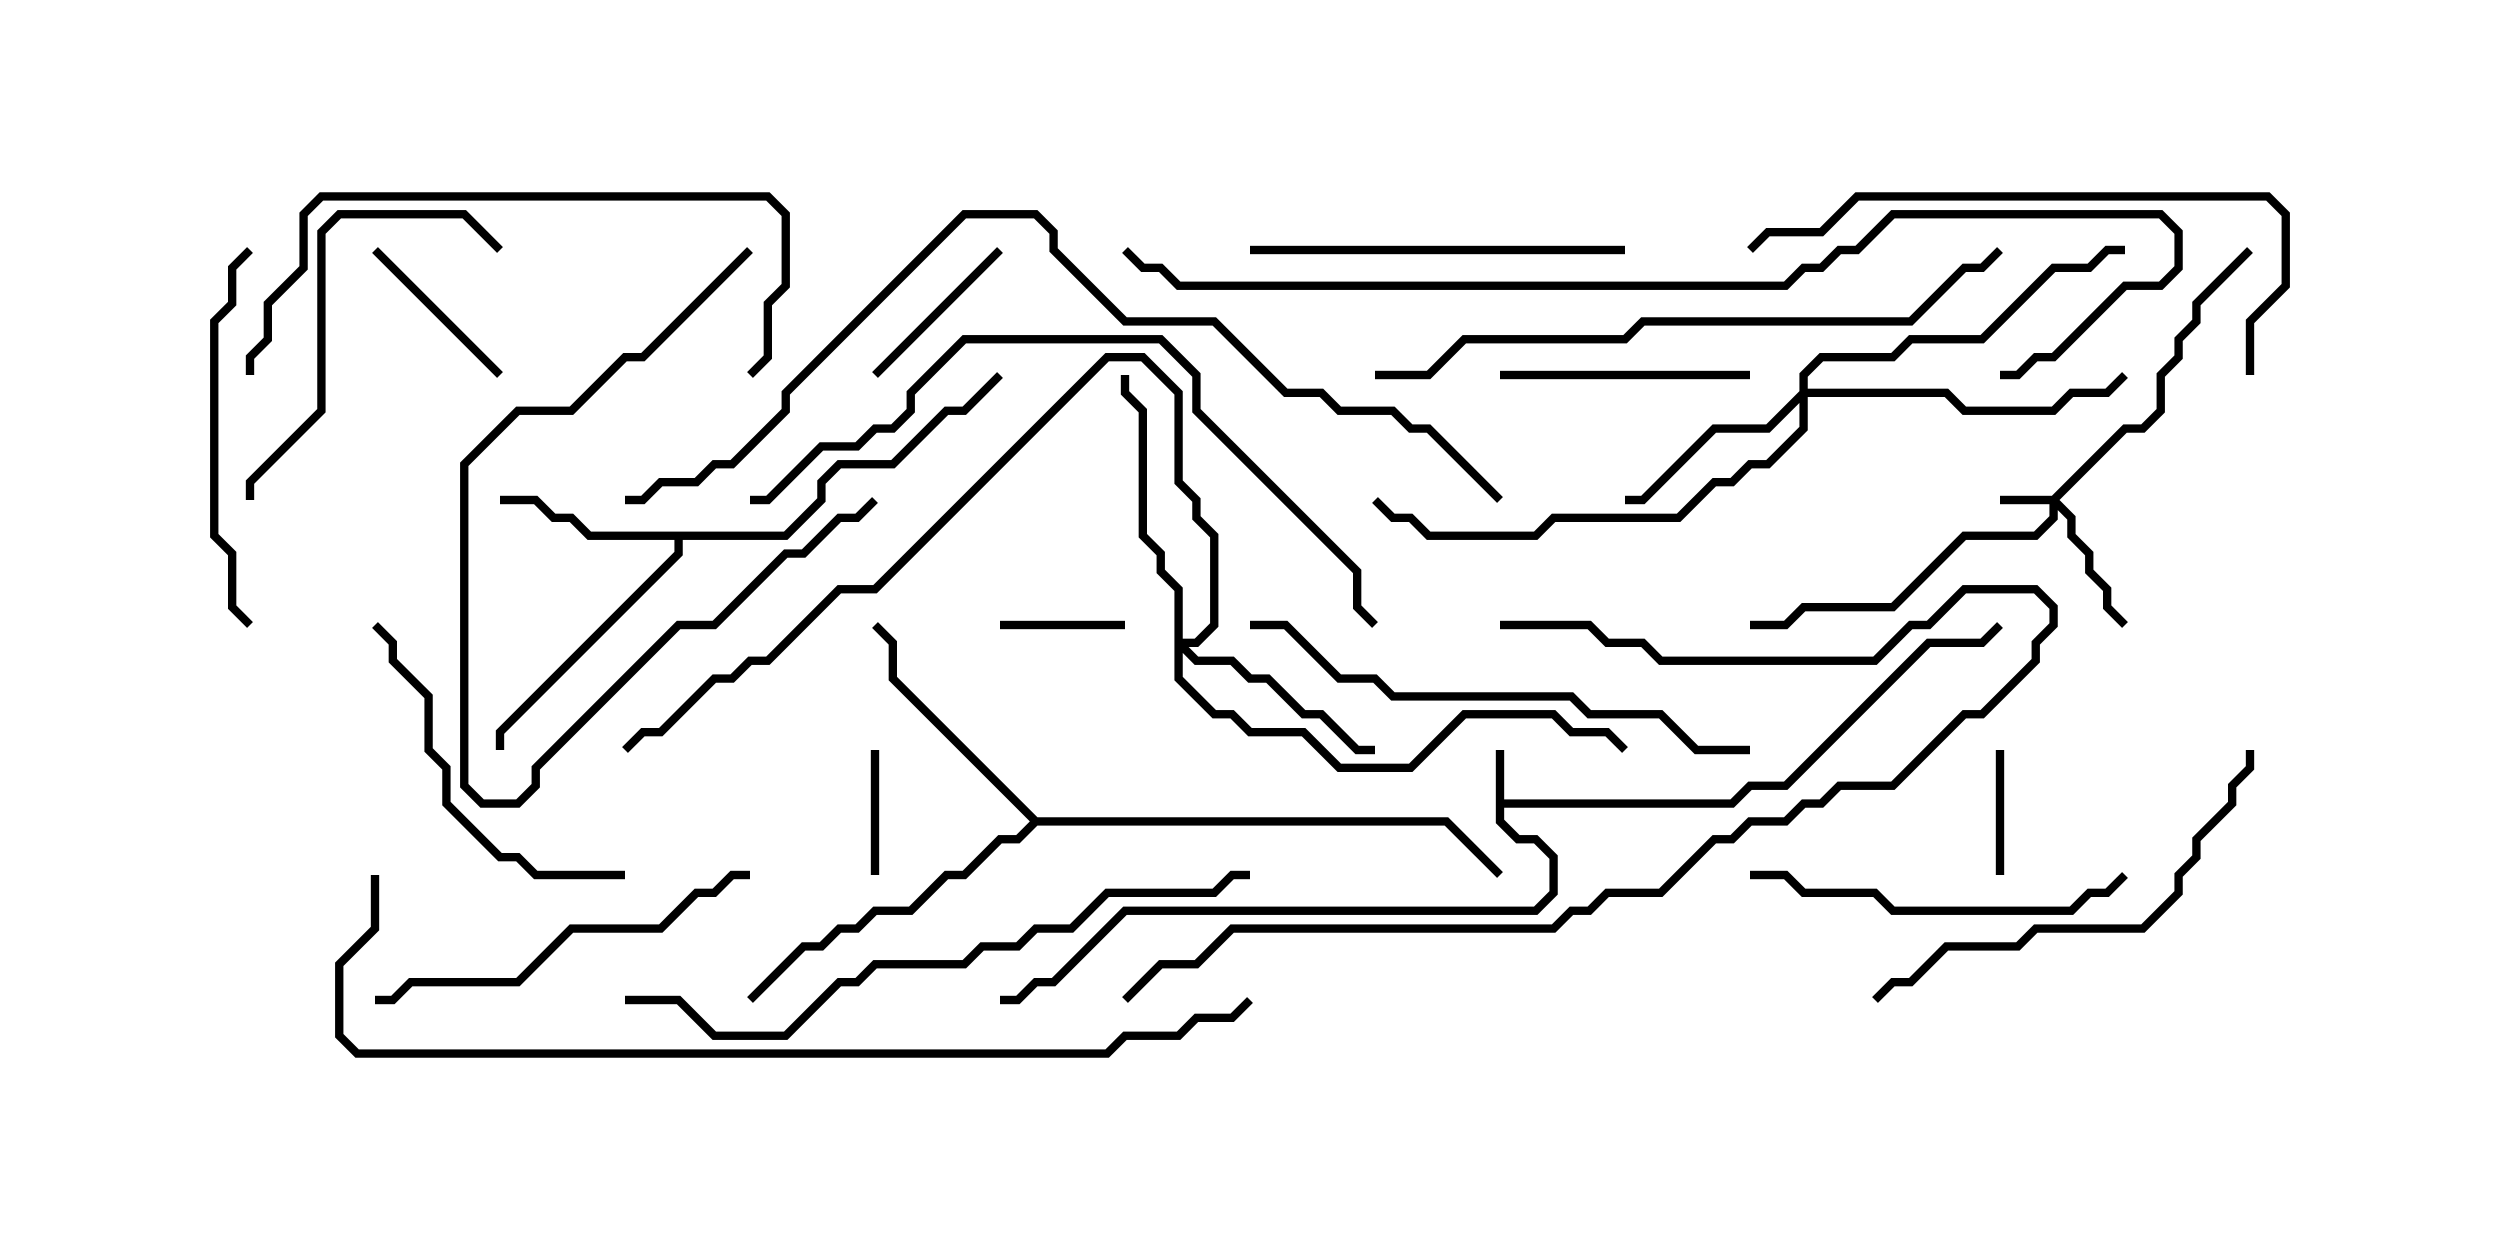 <svg version="1.1" width="30" height="15" xmlns="http://www.w3.org/2000/svg"><path d="M17.95,9L18.05,9L18.05,9.593L20.765,9.593L20.979,9.379L21.408,9.379L23.122,7.664L23.765,7.664L23.965,7.465L24.035,7.535L23.806,7.764L23.164,7.764L21.449,9.479L21.021,9.479L20.806,9.693L18.05,9.693L18.05,9.836L18.235,10.021L18.449,10.021L18.693,10.265L18.693,10.735L18.449,10.979L13.521,10.979L12.664,11.836L12.449,11.836L12.235,12.05L12,12.05L12,11.95L12.194,11.95L12.408,11.736L12.622,11.736L13.479,10.879L18.408,10.879L18.593,10.694L18.593,10.306L18.408,10.121L18.194,10.121L17.95,9.878z" stroke="none"/><path d="M9.408,6.379L9.807,5.979L9.807,5.765L10.051,5.521L10.694,5.521L11.336,4.879L11.551,4.879L11.965,4.465L12.035,4.535L11.592,4.979L11.378,4.979L10.735,5.621L10.092,5.621L9.907,5.806L9.907,6.021L9.449,6.479L8.193,6.479L8.193,6.664L6.05,8.806L6.05,9L5.95,9L5.95,8.765L8.093,6.622L8.093,6.479L7.051,6.479L6.836,6.264L6.622,6.264L6.408,6.05L6,6.05L6,5.95L6.449,5.95L6.664,6.164L6.878,6.164L7.092,6.379z" stroke="none"/><path d="M12.449,9.807L17.378,9.807L18.035,10.465L17.965,10.535L17.336,9.907L12.449,9.907L12.235,10.121L12.021,10.121L11.592,10.55L11.378,10.55L10.949,10.979L10.521,10.979L10.306,11.193L10.092,11.193L9.878,11.407L9.664,11.407L9.035,12.035L8.965,11.965L9.622,11.307L9.836,11.307L10.051,11.093L10.265,11.093L10.479,10.879L10.908,10.879L11.336,10.45L11.551,10.45L11.979,10.021L12.194,10.021L12.358,9.857L10.664,8.164L10.664,7.735L10.465,7.535L10.535,7.465L10.764,7.694L10.764,8.122z" stroke="none"/><path d="M24.622,5.95L25.479,5.093L25.694,5.093L25.879,4.908L25.879,4.479L26.093,4.265L26.093,4.051L26.307,3.836L26.307,3.622L26.965,2.965L27.035,3.035L26.407,3.664L26.407,3.878L26.193,4.092L26.193,4.306L25.979,4.521L25.979,4.949L25.735,5.193L25.521,5.193L24.714,6L24.907,6.194L24.907,6.408L25.121,6.622L25.121,6.836L25.336,7.051L25.336,7.265L25.535,7.465L25.465,7.535L25.236,7.306L25.236,7.092L25.021,6.878L25.021,6.664L24.807,6.449L24.807,6.235L24.693,6.121L24.693,6.235L24.449,6.479L23.592,6.479L22.735,7.336L21.664,7.336L21.449,7.55L21,7.55L21,7.45L21.408,7.45L21.622,7.236L22.694,7.236L23.551,6.379L24.408,6.379L24.593,6.194L24.593,6.05L24,6.05L24,5.95z" stroke="none"/><path d="M21.593,4.694L21.593,4.479L21.836,4.236L22.694,4.236L22.908,4.021L23.765,4.021L24.622,3.164L25.051,3.164L25.265,2.95L25.5,2.95L25.5,3.05L25.306,3.05L25.092,3.264L24.664,3.264L23.806,4.121L22.949,4.121L22.735,4.336L21.878,4.336L21.693,4.521L21.693,4.664L23.378,4.664L23.592,4.879L24.622,4.879L24.836,4.664L25.265,4.664L25.465,4.465L25.535,4.535L25.306,4.764L24.878,4.764L24.664,4.979L23.551,4.979L23.336,4.764L21.693,4.764L21.693,5.164L21.235,5.621L21.021,5.621L20.806,5.836L20.592,5.836L20.164,6.264L18.664,6.264L18.449,6.479L17.122,6.479L16.908,6.264L16.694,6.264L16.465,6.035L16.535,5.965L16.735,6.164L16.949,6.164L17.164,6.379L18.408,6.379L18.622,6.164L20.122,6.164L20.551,5.736L20.765,5.736L20.979,5.521L21.194,5.521L21.593,5.122L21.593,4.835L21.235,5.193L20.592,5.193L19.735,6.05L19.5,6.05L19.5,5.95L19.694,5.95L20.551,5.093L21.194,5.093z" stroke="none"/><path d="M14.093,7.092L13.879,6.878L13.879,6.664L13.664,6.449L13.664,4.949L13.45,4.735L13.45,4.5L13.55,4.5L13.55,4.694L13.764,4.908L13.764,6.408L13.979,6.622L13.979,6.836L14.193,7.051L14.193,7.664L14.336,7.664L14.521,7.479L14.521,6.449L14.307,6.235L14.307,6.021L14.093,5.806L14.093,4.735L13.694,4.336L13.306,4.336L10.521,7.121L10.092,7.121L9.235,7.979L9.021,7.979L8.806,8.193L8.592,8.193L7.949,8.836L7.735,8.836L7.535,9.035L7.465,8.965L7.694,8.736L7.908,8.736L8.551,8.093L8.765,8.093L8.979,7.879L9.194,7.879L10.051,7.021L10.479,7.021L13.265,4.236L13.735,4.236L14.193,4.694L14.193,5.765L14.407,5.979L14.407,6.194L14.621,6.408L14.621,7.521L14.378,7.764L14.264,7.764L14.378,7.879L14.806,7.879L15.021,8.093L15.235,8.093L15.664,8.521L15.878,8.521L16.306,8.95L16.5,8.95L16.5,9.05L16.265,9.05L15.836,8.621L15.622,8.621L15.194,8.193L14.979,8.193L14.765,7.979L14.336,7.979L14.193,7.835L14.193,8.122L14.592,8.521L14.806,8.521L15.021,8.736L15.664,8.736L16.092,9.164L16.908,9.164L17.551,8.521L18.664,8.521L18.878,8.736L19.306,8.736L19.535,8.965L19.465,9.035L19.265,8.836L18.836,8.836L18.622,8.621L17.592,8.621L16.949,9.264L16.051,9.264L15.622,8.836L14.979,8.836L14.765,8.621L14.551,8.621L14.093,8.164z" stroke="none"/><path d="M10.45,9L10.55,9L10.55,10.5L10.45,10.5z" stroke="none"/><path d="M13.5,7.45L13.5,7.55L12,7.55L12,7.45z" stroke="none"/><path d="M23.95,9L24.05,9L24.05,10.5L23.95,10.5z" stroke="none"/><path d="M11.965,2.965L12.035,3.035L10.535,4.535L10.465,4.465z" stroke="none"/><path d="M6.035,4.465L5.965,4.535L4.465,3.035L4.535,2.965z" stroke="none"/><path d="M21,4.45L21,4.55L18,4.55L18,4.45z" stroke="none"/><path d="M8.965,2.965L9.035,3.035L7.735,4.336L7.521,4.336L6.878,4.979L6.235,4.979L5.621,5.592L5.621,9.408L5.806,9.593L6.194,9.593L6.379,9.408L6.379,9.194L8.122,7.45L8.551,7.45L9.408,6.593L9.622,6.593L10.051,6.164L10.265,6.164L10.465,5.965L10.535,6.035L10.306,6.264L10.092,6.264L9.664,6.693L9.449,6.693L8.592,7.55L8.164,7.55L6.479,9.235L6.479,9.449L6.235,9.693L5.765,9.693L5.521,9.449L5.521,5.551L6.194,4.879L6.836,4.879L7.479,4.236L7.694,4.236z" stroke="none"/><path d="M7.5,10.45L7.5,10.55L6.408,10.55L6.194,10.336L5.979,10.336L5.307,9.664L5.307,9.235L5.093,9.021L5.093,8.378L4.664,7.949L4.664,7.735L4.465,7.535L4.535,7.465L4.764,7.694L4.764,7.908L5.193,8.336L5.193,8.979L5.407,9.194L5.407,9.622L6.021,10.236L6.235,10.236L6.449,10.45z" stroke="none"/><path d="M6.035,2.965L5.965,3.035L5.551,2.621L4.092,2.621L3.907,2.806L3.907,4.949L3.05,5.806L3.05,6L2.95,6L2.95,5.765L3.807,4.908L3.807,2.765L4.051,2.521L5.592,2.521z" stroke="none"/><path d="M3.035,7.465L2.965,7.535L2.736,7.306L2.736,6.664L2.521,6.449L2.521,3.836L2.736,3.622L2.736,3.194L2.965,2.965L3.035,3.035L2.836,3.235L2.836,3.664L2.621,3.878L2.621,6.408L2.836,6.622L2.836,7.265z" stroke="none"/><path d="M19.5,2.95L19.5,3.05L15,3.05L15,2.95z" stroke="none"/><path d="M21,10.55L21,10.45L21.449,10.45L21.664,10.664L22.521,10.664L22.735,10.879L24.836,10.879L25.051,10.664L25.265,10.664L25.465,10.465L25.535,10.535L25.306,10.764L25.092,10.764L24.878,10.979L22.694,10.979L22.479,10.764L21.622,10.764L21.408,10.55z" stroke="none"/><path d="M9,10.45L9,10.55L8.806,10.55L8.592,10.764L8.378,10.764L7.949,11.193L6.878,11.193L6.235,11.836L4.949,11.836L4.735,12.05L4.5,12.05L4.5,11.95L4.694,11.95L4.908,11.736L6.194,11.736L6.836,11.093L7.908,11.093L8.336,10.664L8.551,10.664L8.765,10.45z" stroke="none"/><path d="M22.535,12.035L22.465,11.965L22.694,11.736L22.908,11.736L23.336,11.307L24.194,11.307L24.408,11.093L25.694,11.093L26.093,10.694L26.093,10.479L26.307,10.265L26.307,10.051L26.736,9.622L26.736,9.408L26.95,9.194L26.95,9L27.05,9L27.05,9.235L26.836,9.449L26.836,9.664L26.407,10.092L26.407,10.306L26.193,10.521L26.193,10.735L25.735,11.193L24.449,11.193L24.235,11.407L23.378,11.407L22.949,11.836L22.735,11.836z" stroke="none"/><path d="M9.035,4.535L8.965,4.465L9.164,4.265L9.164,3.622L9.379,3.408L9.379,2.592L9.194,2.407L3.878,2.407L3.693,2.592L3.693,3.235L3.264,3.664L3.264,4.092L3.05,4.306L3.05,4.5L2.95,4.5L2.95,4.265L3.164,4.051L3.164,3.622L3.593,3.194L3.593,2.551L3.836,2.307L9.235,2.307L9.479,2.551L9.479,3.449L9.264,3.664L9.264,4.306z" stroke="none"/><path d="M21,8.95L21,9.05L20.336,9.05L19.908,8.621L19.051,8.621L18.836,8.407L16.694,8.407L16.479,8.193L16.051,8.193L15.408,7.55L15,7.55L15,7.45L15.449,7.45L16.092,8.093L16.521,8.093L16.735,8.307L18.878,8.307L19.092,8.521L19.949,8.521L20.378,8.95z" stroke="none"/><path d="M27.05,4.5L26.95,4.5L26.95,3.836L27.379,3.408L27.379,2.592L27.194,2.407L22.306,2.407L21.878,2.836L21.235,2.836L21.035,3.035L20.965,2.965L21.194,2.736L21.836,2.736L22.265,2.307L27.235,2.307L27.479,2.551L27.479,3.449L27.05,3.878z" stroke="none"/><path d="M18,7.55L18,7.45L19.092,7.45L19.306,7.664L19.735,7.664L19.949,7.879L22.479,7.879L22.908,7.45L23.122,7.45L23.551,7.021L24.449,7.021L24.693,7.265L24.693,7.521L24.479,7.735L24.479,7.949L23.806,8.621L23.592,8.621L22.735,9.479L22.092,9.479L21.878,9.693L21.664,9.693L21.449,9.907L21.021,9.907L20.806,10.121L20.592,10.121L19.949,10.764L19.306,10.764L19.092,10.979L18.878,10.979L18.664,11.193L14.806,11.193L14.378,11.621L13.949,11.621L13.535,12.035L13.465,11.965L13.908,11.521L14.336,11.521L14.765,11.093L18.622,11.093L18.836,10.879L19.051,10.879L19.265,10.664L19.908,10.664L20.551,10.021L20.765,10.021L20.979,9.807L21.408,9.807L21.622,9.593L21.836,9.593L22.051,9.379L22.694,9.379L23.551,8.521L23.765,8.521L24.379,7.908L24.379,7.694L24.593,7.479L24.593,7.306L24.408,7.121L23.592,7.121L23.164,7.55L22.949,7.55L22.521,7.979L19.908,7.979L19.694,7.764L19.265,7.764L19.051,7.55z" stroke="none"/><path d="M7.5,12.05L7.5,11.95L8.164,11.95L8.592,12.379L9.408,12.379L10.051,11.736L10.265,11.736L10.479,11.521L11.551,11.521L11.765,11.307L12.194,11.307L12.408,11.093L12.836,11.093L13.265,10.664L14.551,10.664L14.765,10.45L15,10.45L15,10.55L14.806,10.55L14.592,10.764L13.306,10.764L12.878,11.193L12.449,11.193L12.235,11.407L11.806,11.407L11.592,11.621L10.521,11.621L10.306,11.836L10.092,11.836L9.449,12.479L8.551,12.479L8.122,12.05z" stroke="none"/><path d="M9,6.05L9,5.95L9.194,5.95L9.836,5.307L10.265,5.307L10.479,5.093L10.694,5.093L10.879,4.908L10.879,4.694L11.551,4.021L13.949,4.021L14.407,4.479L14.407,4.908L16.336,6.836L16.336,7.265L16.535,7.465L16.465,7.535L16.236,7.306L16.236,6.878L14.307,4.949L14.307,4.521L13.908,4.121L11.592,4.121L10.979,4.735L10.979,4.949L10.735,5.193L10.521,5.193L10.306,5.407L9.878,5.407L9.235,6.05z" stroke="none"/><path d="M16.5,4.55L16.5,4.45L17.122,4.45L17.551,4.021L19.479,4.021L19.694,3.807L22.908,3.807L23.551,3.164L23.765,3.164L23.965,2.965L24.035,3.035L23.806,3.264L23.592,3.264L22.949,3.907L19.735,3.907L19.521,4.121L17.592,4.121L17.164,4.55z" stroke="none"/><path d="M18.035,5.965L17.965,6.035L17.122,5.193L16.908,5.193L16.694,4.979L16.051,4.979L15.836,4.764L15.408,4.764L14.551,3.907L13.479,3.907L12.593,3.021L12.593,2.806L12.408,2.621L11.592,2.621L9.479,4.735L9.479,4.949L8.806,5.621L8.592,5.621L8.378,5.836L7.949,5.836L7.735,6.05L7.5,6.05L7.5,5.95L7.694,5.95L7.908,5.736L8.336,5.736L8.551,5.521L8.765,5.521L9.379,4.908L9.379,4.694L11.551,2.521L12.449,2.521L12.693,2.765L12.693,2.979L13.521,3.807L14.592,3.807L15.449,4.664L15.878,4.664L16.092,4.879L16.735,4.879L16.949,5.093L17.164,5.093z" stroke="none"/><path d="M24,4.55L24,4.45L24.194,4.45L24.408,4.236L24.622,4.236L25.479,3.379L25.908,3.379L26.093,3.194L26.093,2.806L25.908,2.621L22.735,2.621L22.306,3.05L22.092,3.05L21.878,3.264L21.664,3.264L21.449,3.479L14.122,3.479L13.908,3.264L13.694,3.264L13.465,3.035L13.535,2.965L13.735,3.164L13.949,3.164L14.164,3.379L21.408,3.379L21.622,3.164L21.836,3.164L22.051,2.95L22.265,2.95L22.694,2.521L25.949,2.521L26.193,2.765L26.193,3.235L25.949,3.479L25.521,3.479L24.664,4.336L24.449,4.336L24.235,4.55z" stroke="none"/><path d="M4.45,10.5L4.55,10.5L4.55,11.164L4.121,11.592L4.121,12.408L4.306,12.593L13.265,12.593L13.479,12.379L14.122,12.379L14.336,12.164L14.765,12.164L14.965,11.965L15.035,12.035L14.806,12.264L14.378,12.264L14.164,12.479L13.521,12.479L13.306,12.693L4.265,12.693L4.021,12.449L4.021,11.551L4.45,11.122z" stroke="none"/></svg>